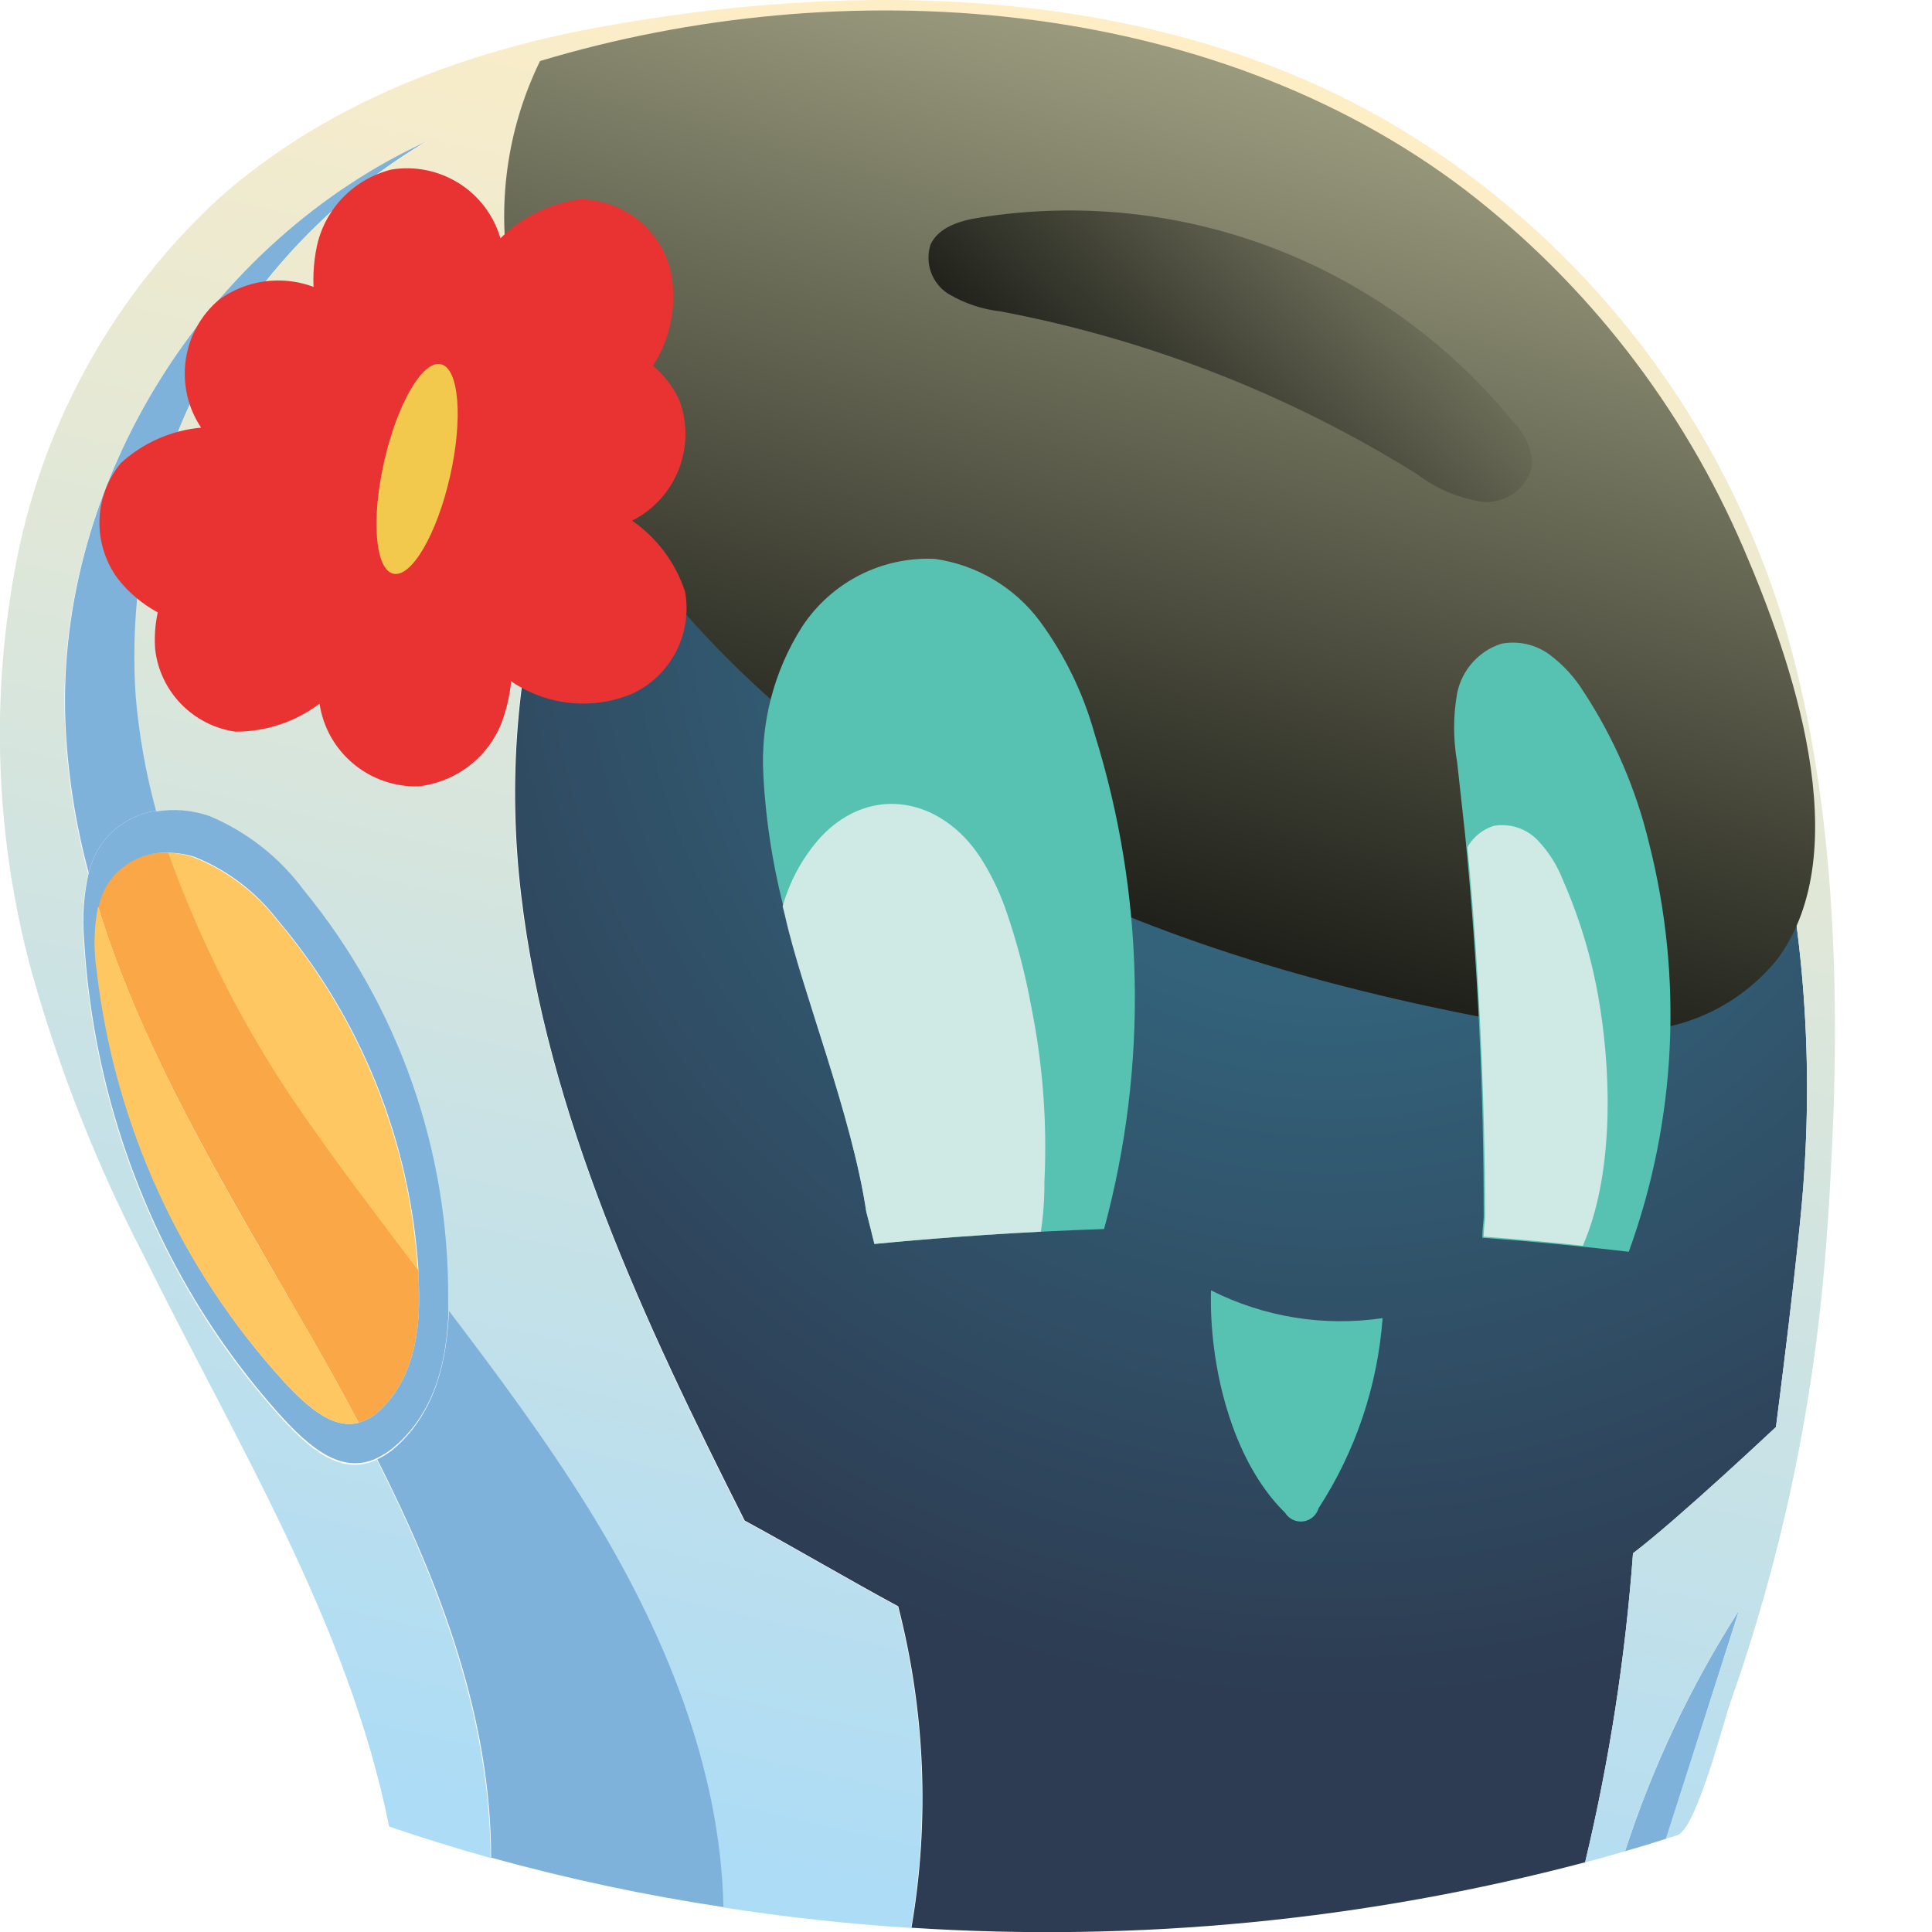 <svg width="90" height="90" viewBox="0 0 90 90" fill="none" xmlns="http://www.w3.org/2000/svg">
<g clip-path="url(#clip0_641_2032)">
<path d="M24.276 41.673C25.486 51.957 30.038 61.611 34.69 70.833C37.011 72.093 39.513 73.568 41.843 74.828C43.101 79.718 43.312 84.822 42.46 89.801C53.015 90.486 63.611 89.456 73.841 86.752C74.97 82.023 75.716 77.209 76.072 72.358C78.179 70.759 82.731 66.475 82.731 66.475C82.731 66.475 83.867 57.716 84.04 54.733C84.473 48.404 83.887 42.046 82.303 35.906C79.529 25.581 73.034 16.018 63.608 11.046C54.183 6.074 41.777 6.555 33.636 13.433C25.782 20.078 23.049 31.398 24.276 41.673Z" fill="url(#paint0_radial_641_2032)"/>
<path d="M4.569 42.228C6.594 48.858 10.331 55.031 13.797 61.064C14.785 62.762 15.772 64.502 16.711 66.276C17.148 66.146 17.542 65.896 17.847 65.555C19.37 63.972 19.633 61.743 19.493 59.431C19.493 59.34 19.493 59.257 19.493 59.158C17.847 56.97 16.151 54.766 14.554 52.487C11.746 48.568 9.496 44.272 7.87 39.726C7.295 39.685 6.72 39.8 6.204 40.06C5.689 40.319 5.252 40.713 4.939 41.201C4.761 41.521 4.636 41.868 4.569 42.228Z" fill="#FAA747"/>
<path d="M3.918 43.77C3.828 42.729 3.9 41.68 4.132 40.662C4.255 40.152 4.476 39.67 4.783 39.245C5.396 38.437 6.301 37.904 7.302 37.762C8.129 37.625 8.978 37.696 9.771 37.969C11.522 38.7 13.043 39.894 14.175 41.425C18.573 46.784 20.954 53.532 20.901 60.483C20.901 60.649 20.901 60.815 20.901 60.972C20.819 63.409 20.275 65.721 18.431 67.345C18.169 67.579 17.875 67.774 17.559 67.925C15.912 68.712 14.414 67.428 13.015 65.878C10.88 63.491 9.077 60.824 7.656 57.948C5.475 53.523 4.204 48.701 3.918 43.77ZM13.286 64.428C14.389 65.605 15.534 66.582 16.711 66.276C17.148 66.146 17.542 65.896 17.847 65.555C19.37 63.972 19.633 61.743 19.493 59.431C19.493 59.34 19.493 59.257 19.493 59.158C19.112 53.139 16.801 47.408 12.908 42.825C11.906 41.528 10.579 40.524 9.063 39.916C8.698 39.8 8.319 39.736 7.936 39.726C7.361 39.685 6.785 39.8 6.27 40.06C5.754 40.319 5.318 40.713 5.005 41.201C4.815 41.519 4.679 41.866 4.602 42.228C4.406 43.214 4.384 44.226 4.536 45.22C5.357 52.394 8.422 59.12 13.286 64.428Z" fill="#7EB2DB"/>
<path d="M4.503 45.22C5.334 52.398 8.41 59.124 13.286 64.428C14.389 65.604 15.534 66.582 16.711 66.276C15.772 64.502 14.785 62.762 13.797 61.063C10.306 55.031 6.594 48.824 4.569 42.228C4.373 43.214 4.351 44.226 4.503 45.22ZM12.875 42.825C16.768 47.408 19.079 53.139 19.46 59.157C17.814 56.97 16.118 54.766 14.521 52.487C11.713 48.567 9.463 44.272 7.837 39.726C8.22 39.736 8.599 39.8 8.965 39.916C10.504 40.514 11.855 41.519 12.875 42.825Z" fill="#FFC761"/>
<path d="M75.701 86.238C76.343 86.055 76.993 85.857 77.627 85.65L81.011 75.018C78.769 78.513 76.985 82.284 75.701 86.238ZM20.012 6.497C15.561 9.104 11.924 12.913 9.509 17.491C7.094 22.07 5.999 27.237 6.347 32.409C6.503 34.218 6.822 36.01 7.302 37.762C6.301 37.904 5.396 38.436 4.783 39.245C4.476 39.67 4.255 40.151 4.132 40.662C3.51 38.368 3.146 36.011 3.046 33.635C2.61 22.332 9.771 11.129 20.012 6.497ZM20.917 61.005C23.206 64.022 25.462 67.046 27.454 70.261C30.936 75.888 33.603 82.277 33.743 88.848C30.078 88.297 26.449 87.525 22.877 86.536C22.877 80.097 20.555 73.883 17.575 67.983C17.892 67.832 18.186 67.636 18.448 67.403C20.275 65.754 20.819 63.442 20.917 61.005Z" fill="#7EB2DB"/>
<path d="M0.807 25.937C2.103 19.502 5.398 13.649 10.216 9.223C15.065 4.914 21.346 2.486 27.717 1.301C39.867 -0.953 53.45 -0.712 64.448 5.544C73.342 10.658 79.983 18.971 83.036 28.812C85.505 36.941 85.761 46.214 85.275 54.799C85.209 56.117 85.118 57.426 85.011 58.702C84.433 65.743 82.95 72.678 80.599 79.335C80.278 80.247 79.01 85.227 78.13 85.492C77.957 85.55 77.784 85.608 77.603 85.65L81.011 75.018C78.77 78.513 76.985 82.284 75.701 86.238C75.084 86.42 74.466 86.594 73.841 86.752C74.97 82.023 75.716 77.209 76.072 72.358C78.179 70.759 82.731 66.475 82.731 66.475C82.731 66.475 83.867 57.716 84.04 54.733C84.473 48.404 83.887 42.046 82.303 35.906C79.529 25.581 73.034 16.018 63.608 11.046C54.183 6.074 41.777 6.555 33.636 13.433C25.758 20.062 23.025 31.406 24.251 41.681C25.478 51.957 30.014 61.619 34.665 70.842C36.986 72.101 39.489 73.576 41.818 74.836C43.076 79.727 43.287 84.831 42.436 89.81C39.505 89.627 36.594 89.31 33.702 88.857C33.562 82.285 30.895 75.897 27.413 70.27C25.42 67.055 23.165 64.03 20.876 61.014C20.876 60.856 20.876 60.691 20.876 60.525C20.929 53.574 18.548 46.826 14.151 41.466C13.019 39.936 11.497 38.742 9.747 38.011C8.953 37.737 8.105 37.666 7.277 37.803C6.798 36.052 6.478 34.26 6.322 32.45C5.974 27.278 7.07 22.111 9.484 17.533C11.899 12.954 15.537 9.146 19.987 6.538C9.747 11.179 2.585 22.374 3.021 33.677C3.121 36.053 3.485 38.41 4.108 40.704C3.875 41.722 3.803 42.77 3.894 43.811C4.18 48.755 5.457 53.589 7.648 58.022C9.069 60.898 10.871 63.566 13.007 65.953C14.406 67.502 15.888 68.787 17.551 67.999C20.531 73.899 22.827 80.114 22.852 86.553C21.263 86.106 19.683 85.617 18.127 85.086C16.233 75.648 11.014 67.212 6.701 58.495C4.522 54.296 2.776 49.884 1.49 45.328C-0.238 39.006 -0.472 32.365 0.807 25.937Z" fill="url(#paint1_linear_641_2032)"/>
<path style="mix-blend-mode:screen" d="M25.157 2.843C23.599 6.034 23.114 9.649 23.774 13.143C24.444 16.625 25.78 19.944 27.709 22.913C32.146 30.089 38.74 35.691 46.05 39.643C53.359 43.596 61.386 45.933 69.486 47.474C71.822 48.01 74.226 48.186 76.615 47.996C77.812 47.884 78.976 47.534 80.037 46.965C81.099 46.396 82.037 45.619 82.797 44.681C86.559 39.585 83.447 30.718 81.225 25.556C78.396 18.961 73.932 13.209 68.259 8.85C56.315 -0.24 39.201 -1.383 25.157 2.843Z" fill="url(#paint2_linear_641_2032)"/>
<path d="M40.353 56.44C40.485 56.945 40.608 57.442 40.732 57.948C44.272 57.608 47.836 57.376 51.433 57.252C53.486 49.678 53.332 41.67 50.989 34.182C50.464 32.295 49.602 30.521 48.445 28.945C47.86 28.16 47.127 27.499 46.288 27C45.449 26.501 44.52 26.174 43.555 26.036C42.34 25.978 41.131 26.238 40.045 26.791C38.96 27.345 38.037 28.173 37.365 29.194C36.048 31.261 35.417 33.695 35.562 36.146C35.683 38.357 36.036 40.548 36.616 42.684C37.332 46.098 39.678 51.915 40.353 56.44ZM68.251 38.88L67.881 35.516C67.691 34.447 67.691 33.353 67.881 32.285C67.99 31.754 68.238 31.262 68.598 30.858C68.958 30.455 69.418 30.155 69.93 29.989C70.321 29.913 70.722 29.918 71.111 30.005C71.499 30.092 71.865 30.259 72.186 30.495C72.823 30.971 73.365 31.564 73.783 32.243C75.187 34.386 76.212 36.758 76.812 39.253C78.421 45.556 78.094 52.201 75.874 58.312C73.61 58.047 71.33 57.824 69.05 57.658C69.05 57.335 69.099 57.02 69.115 56.705C69.124 50.753 68.835 44.804 68.251 38.88Z" fill="#58C2B2"/>
<path d="M45.663 39.933C46.137 40.673 46.527 41.465 46.823 42.294C47.346 43.782 47.751 45.309 48.033 46.86C48.58 49.564 48.788 52.325 48.651 55.081C48.658 55.849 48.603 56.617 48.486 57.376C45.89 57.508 43.306 57.699 40.732 57.948C40.608 57.442 40.485 56.945 40.353 56.44C39.678 51.915 37.332 46.098 36.575 42.684C36.533 42.526 36.501 42.369 36.459 42.22C36.798 41.011 37.412 39.899 38.254 38.971C40.608 36.494 43.868 37.198 45.663 39.933Z" fill="#CFEAE4"/>
<path d="M69.576 38.475C69.944 38.408 70.322 38.434 70.678 38.547C71.034 38.662 71.356 38.861 71.618 39.129C72.136 39.67 72.542 40.31 72.812 41.01C73.658 42.937 74.245 44.968 74.557 47.051C75.067 50.366 75.133 54.824 73.734 58.031C72.203 57.865 70.655 57.724 69.115 57.608C69.115 57.285 69.165 56.97 69.181 56.655C69.181 51.625 68.91 45.054 68.358 39.461C68.628 38.991 69.063 38.639 69.576 38.475Z" fill="#CFEAE4"/>
<path d="M56.414 60.111C58.883 61.357 61.674 61.808 64.407 61.404C64.174 64.56 63.149 67.605 61.427 70.254C61.38 70.415 61.288 70.559 61.161 70.669C61.035 70.779 60.88 70.849 60.714 70.872C60.549 70.895 60.38 70.869 60.229 70.797C60.078 70.726 59.951 70.612 59.863 70.469C57.377 68.041 56.315 63.599 56.414 60.111Z" fill="#58C2B2"/>
<path style="mix-blend-mode:screen" d="M70.482 19.639C71.028 20.17 71.351 20.89 71.388 21.653C71.272 22.188 70.963 22.66 70.52 22.978C70.077 23.295 69.532 23.434 68.992 23.368C67.913 23.193 66.893 22.755 66.02 22.092C60.077 18.385 53.505 15.815 46.634 14.51C45.761 14.414 44.919 14.132 44.164 13.681C43.799 13.446 43.52 13.097 43.371 12.686C43.222 12.276 43.212 11.828 43.341 11.411C43.703 10.582 44.741 10.267 45.654 10.134C50.257 9.402 54.969 9.894 59.325 11.561C63.68 13.229 67.526 16.013 70.482 19.639Z" fill="url(#paint3_linear_641_2032)"/>
<path d="M19.888 22.995C18.689 24.524 17.326 25.913 15.822 27.139C14.306 28.354 12.461 29.082 10.529 29.227C9.565 29.287 8.601 29.11 7.721 28.712C6.84 28.313 6.069 27.705 5.474 26.94C4.903 26.157 4.608 25.204 4.634 24.233C4.661 23.262 5.009 22.328 5.622 21.578C6.658 20.63 7.973 20.047 9.368 19.921C8.753 19.001 8.497 17.886 8.649 16.788C8.801 15.69 9.35 14.687 10.191 13.971C10.899 13.454 11.736 13.146 12.608 13.08C13.48 13.014 14.354 13.193 15.13 13.598C16.673 14.429 17.892 15.761 18.588 17.377C19.271 18.893 19.51 21.288 19.888 22.995Z" fill="#E83332"/>
<path d="M18.802 21.785C19.104 23.699 19.617 25.572 20.333 27.371C21.059 29.18 22.309 30.728 23.922 31.812C24.733 32.34 25.66 32.662 26.622 32.75C27.584 32.838 28.553 32.69 29.446 32.318C30.322 31.914 31.04 31.228 31.487 30.369C31.934 29.509 32.085 28.524 31.915 27.569C31.475 26.222 30.608 25.057 29.446 24.255C30.432 23.76 31.202 22.917 31.611 21.887C32.019 20.857 32.037 19.712 31.66 18.67C31.293 17.873 30.714 17.195 29.988 16.709C29.261 16.224 28.416 15.95 27.544 15.919C25.793 15.873 24.08 16.432 22.687 17.501C21.329 18.512 19.954 20.484 18.802 21.785Z" fill="#E83332"/>
<path d="M18.927 21.11C20.863 21.166 22.799 21.005 24.698 20.632C26.611 20.251 28.362 19.306 29.724 17.92C30.392 17.22 30.879 16.368 31.142 15.439C31.405 14.509 31.438 13.529 31.236 12.584C31 11.648 30.458 10.816 29.696 10.219C28.933 9.621 27.993 9.292 27.023 9.283C25.617 9.468 24.313 10.107 23.311 11.102C23.005 10.042 22.319 9.129 21.381 8.539C20.444 7.948 19.321 7.72 18.228 7.899C17.378 8.113 16.604 8.557 15.993 9.182C15.383 9.807 14.958 10.588 14.767 11.439C14.401 13.152 14.634 14.939 15.43 16.504C16.174 18.025 17.86 19.738 18.927 21.11Z" fill="#E83332"/>
<path d="M20.567 23.445C18.655 23.131 16.715 23.032 14.783 23.148C12.837 23.27 10.975 23.972 9.441 25.164C8.685 25.769 8.089 26.548 7.704 27.434C7.319 28.32 7.156 29.287 7.229 30.251C7.338 31.21 7.764 32.106 8.44 32.8C9.116 33.494 10.004 33.946 10.964 34.084C12.382 34.089 13.76 33.63 14.886 32.778C15.047 33.87 15.605 34.865 16.456 35.576C17.306 36.287 18.388 36.662 19.495 36.632C20.367 36.532 21.192 36.196 21.881 35.658C22.57 35.12 23.095 34.403 23.398 33.585C23.99 31.937 23.997 30.134 23.417 28.477C22.883 26.87 21.441 24.947 20.567 23.445Z" fill="#E83332"/>
<path d="M20.963 22.198C21.575 19.503 21.385 17.16 20.538 16.966C19.692 16.771 18.509 18.797 17.897 21.492C17.285 24.187 17.475 26.529 18.322 26.724C19.168 26.919 20.351 24.892 20.963 22.198Z" fill="#F2C94C"/>
</g>
<defs>
<radialGradient id="paint0_radial_641_2032" cx="0" cy="0" r="1" gradientUnits="userSpaceOnUse" gradientTransform="translate(61.922 26.817) rotate(168.391) scale(51.861 52.177)">
<stop stop-color="#367992"/>
<stop offset="1" stop-color="#2D3C52"/>
</radialGradient>
<linearGradient id="paint1_linear_641_2032" x1="52.479" y1="1.467" x2="33.181" y2="86.324" gradientUnits="userSpaceOnUse">
<stop stop-color="#FFEEC5"/>
<stop offset="1" stop-color="#ADDCF6"/>
</linearGradient>
<linearGradient id="paint2_linear_641_2032" x1="63.094" y1="-6.363" x2="46.572" y2="52.679" gradientUnits="userSpaceOnUse">
<stop stop-color="#BDBE9A"/>
<stop offset="0.16" stop-color="#9D9E80"/>
<stop offset="0.74" stop-color="#2D2E25"/>
<stop offset="1" stop-color="#010101"/>
</linearGradient>
<linearGradient id="paint3_linear_641_2032" x1="72.334" y1="0.729" x2="47.789" y2="26.595" gradientUnits="userSpaceOnUse">
<stop stop-color="#BDBE9A"/>
<stop offset="0.16" stop-color="#9D9E80"/>
<stop offset="0.74" stop-color="#2D2E25"/>
<stop offset="1" stop-color="#010101"/>
</linearGradient>
<clipPath id="clip0_641_2032">
<rect width="90" height="90" fill="white"/>
</clipPath>
</defs>
</svg>
